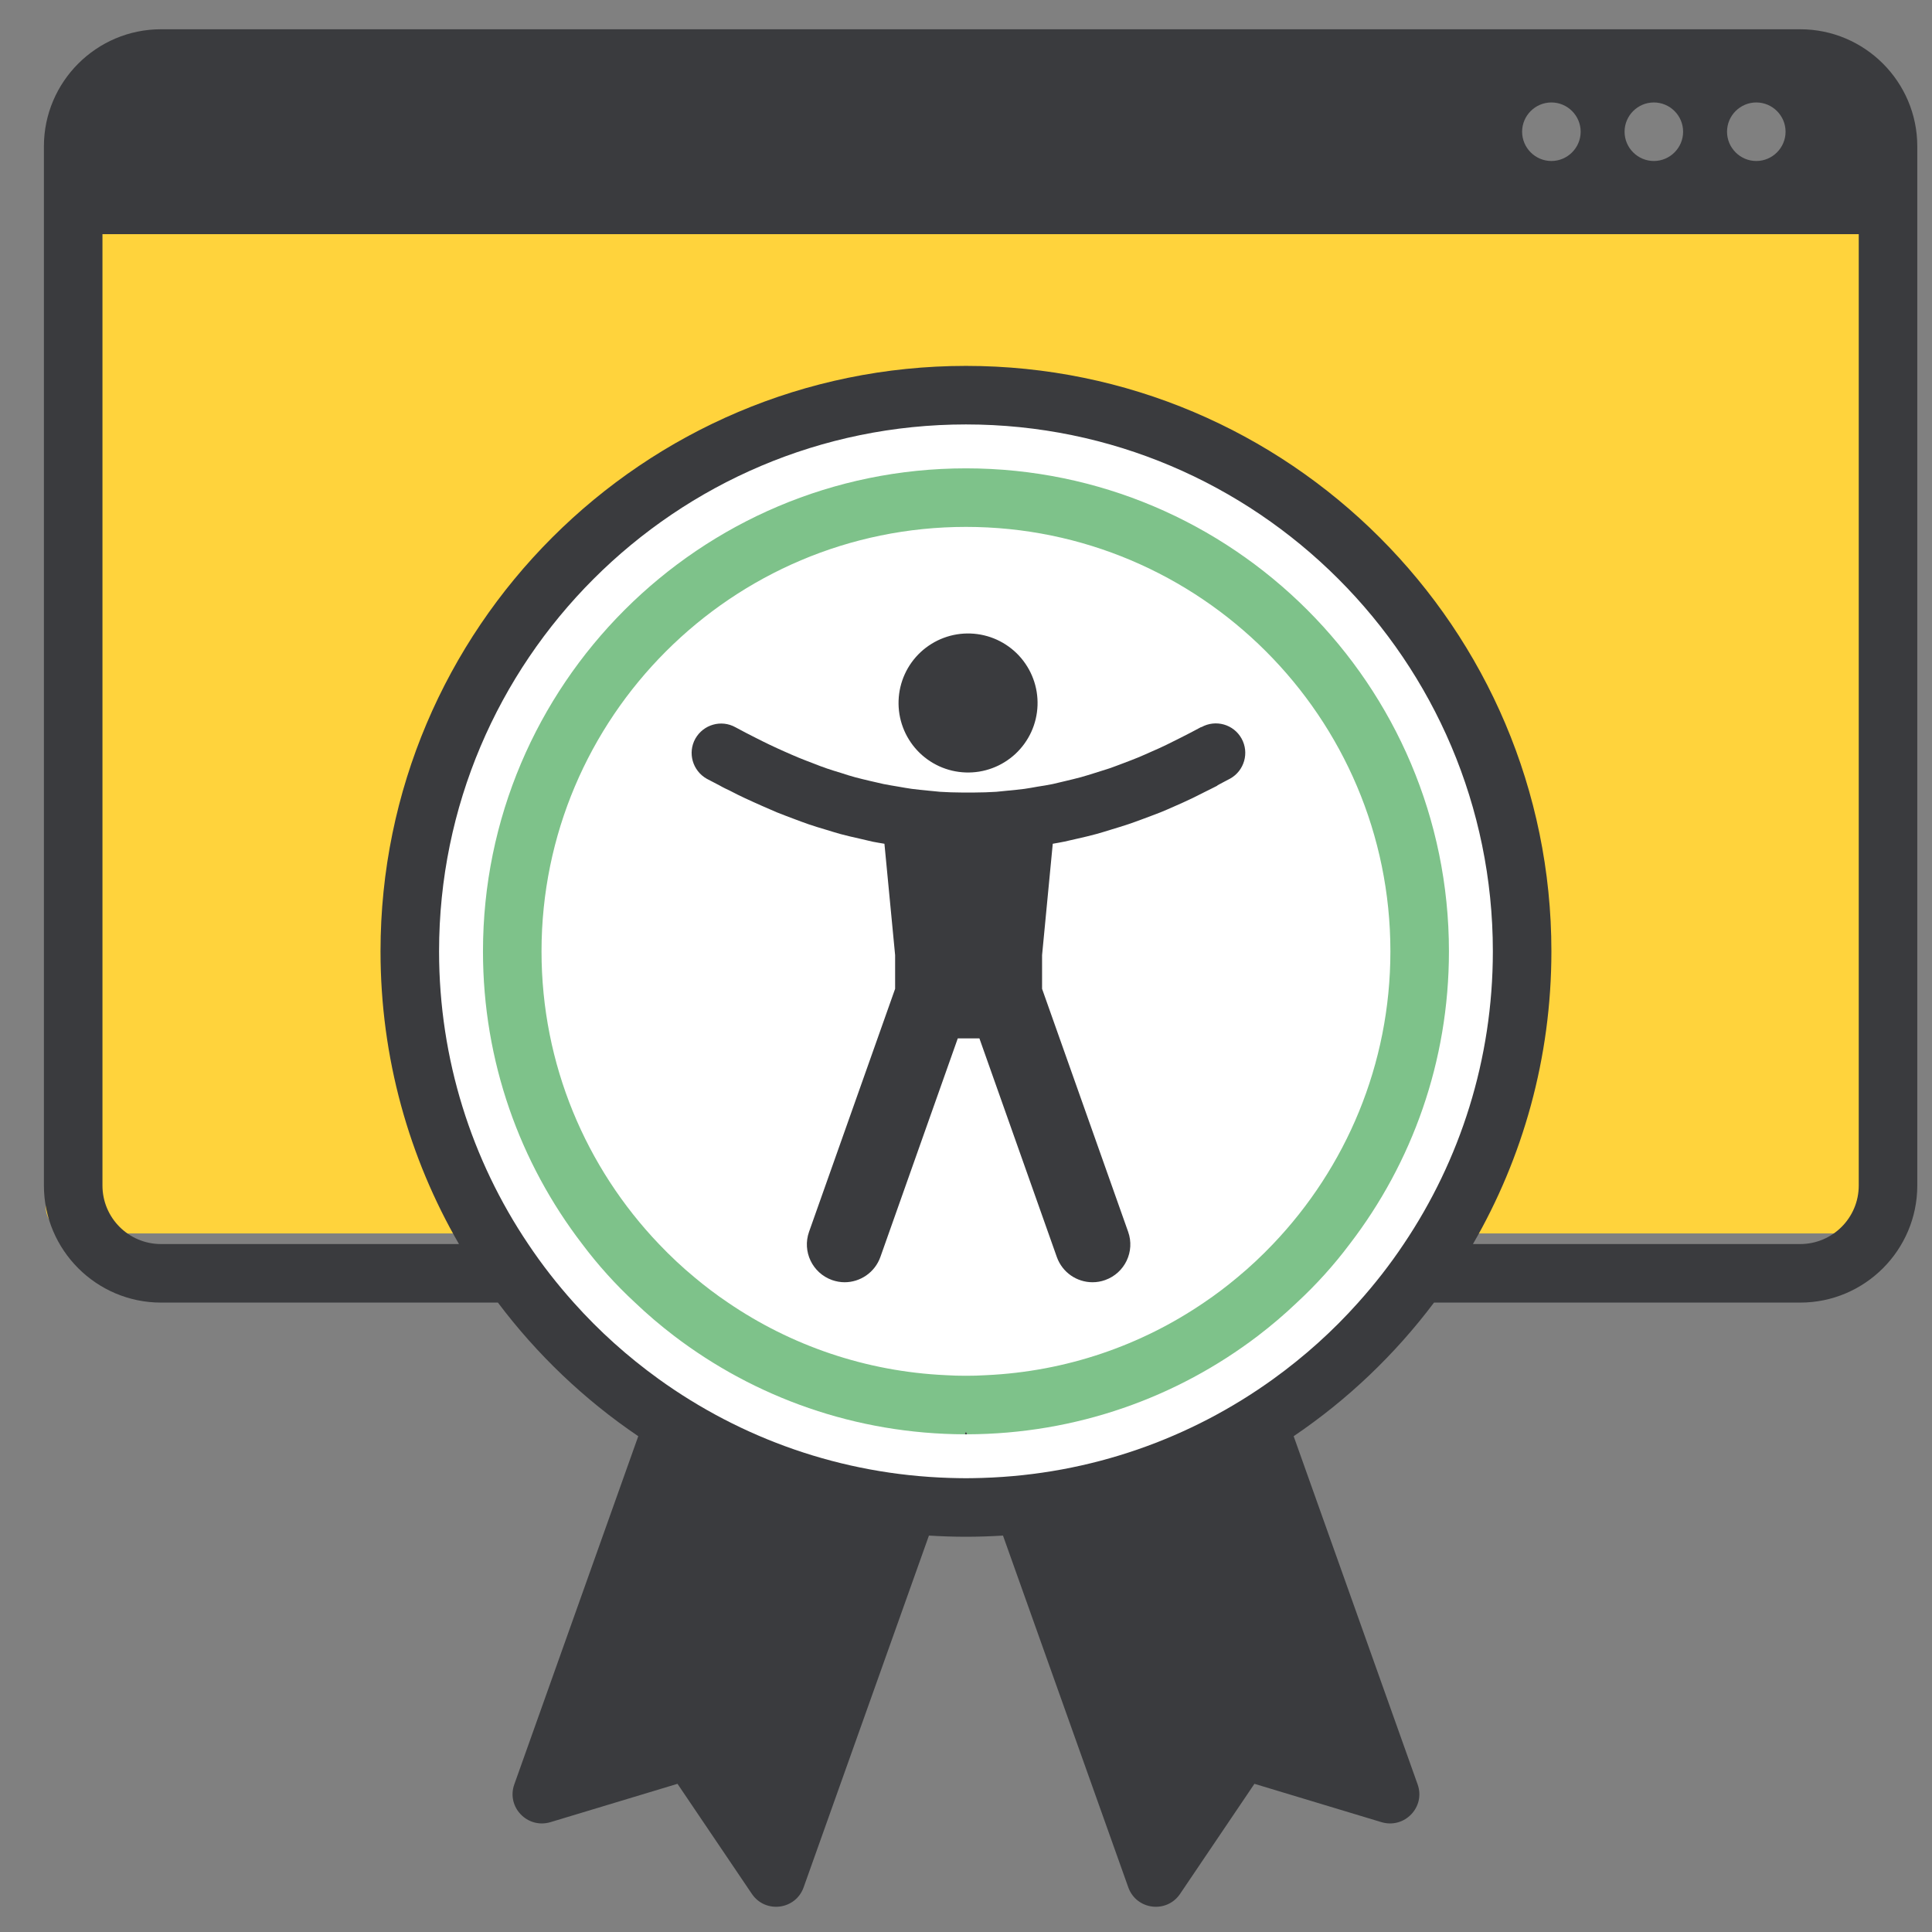 <svg xmlns="http://www.w3.org/2000/svg" xmlns:xlink="http://www.w3.org/1999/xlink" width="500" zoomAndPan="magnify" viewBox="0 0 375 375" height="500" preserveAspectRatio="xMidYMid meet" version="1.0"><rect x="0" y="0" width="375" height="375" fill="#808080" stroke="none"/><defs><clipPath id="34269311ae"><path d="M 8.867 43.754 L 370 43.754 L 370 239.406 L 8.867 239.406 Z M 8.867 43.754 " clip-rule="nonzero"/></clipPath><clipPath id="e467fae9f3"><path d="M 14.117 43.754 L 364.562 43.754 C 367.461 43.754 369.812 46.105 369.812 49.004 L 369.812 234.156 C 369.812 237.055 367.461 239.406 364.562 239.406 L 14.117 239.406 C 11.215 239.406 8.867 237.055 8.867 234.156 L 8.867 49.004 C 8.867 46.105 11.215 43.754 14.117 43.754 Z M 14.117 43.754 " clip-rule="nonzero"/></clipPath><clipPath id="97effd5d6b"><path d="M 80.242 77.949 L 292.898 77.949 L 292.898 290.605 L 80.242 290.605 Z M 80.242 77.949 " clip-rule="nonzero"/></clipPath><clipPath id="39906666ac"><path d="M 186.57 77.949 C 127.848 77.949 80.242 125.555 80.242 184.277 C 80.242 243 127.848 290.605 186.57 290.605 C 245.293 290.605 292.898 243 292.898 184.277 C 292.898 125.555 245.293 77.949 186.57 77.949 Z M 186.57 77.949 " clip-rule="nonzero"/></clipPath></defs><g clip-path="url(#34269311ae)"><g clip-path="url(#e467fae9f3)"><path fill="#ffd33c" d="M 8.867 43.754 L 369.602 43.754 L 369.602 239.406 L 8.867 239.406 Z M 8.867 43.754 " fill-opacity="1" fill-rule="nonzero"/></g></g><g clip-path="url(#97effd5d6b)"><g clip-path="url(#39906666ac)"><path fill="#ffffff" d="M 80.242 77.949 L 292.898 77.949 L 292.898 290.605 L 80.242 290.605 Z M 80.242 77.949 " fill-opacity="1" fill-rule="nonzero"/></g></g><path fill="#7ec28a" d="M 187.492 277.859 L 187.293 278.398 L 187.691 278.398 Z M 187.492 277.859 " fill-opacity="1" fill-rule="nonzero"/><path fill="#7ec28a" d="M 187.492 90.906 C 135.789 90.906 93.746 132.949 93.746 184.652 C 93.746 206.016 100.906 225.703 113.008 241.469 C 116.074 245.559 119.512 249.367 123.262 252.832 C 125.676 255.133 128.176 257.262 130.82 259.281 C 146.5 271.238 166.074 278.34 187.293 278.398 L 187.492 277.859 L 187.691 278.398 C 208.914 278.34 228.484 271.238 244.168 259.281 C 246.809 257.262 249.309 255.133 251.723 252.832 C 255.473 249.367 258.91 245.559 261.977 241.469 C 274.082 225.703 281.238 206.016 281.238 184.652 C 281.238 132.949 239.195 90.906 187.492 90.906 Z M 247.094 241.469 C 244.906 243.77 242.574 245.957 240.133 247.973 C 238.059 249.707 235.93 251.324 233.684 252.832 C 221.527 261.125 207.008 266.211 191.383 266.922 C 190.105 267.008 188.801 267.035 187.492 267.035 C 186.188 267.035 184.879 267.008 183.602 266.922 C 167.977 266.211 153.461 261.125 141.301 252.832 C 139.059 251.324 136.926 249.707 134.852 247.973 C 132.41 245.957 130.082 243.77 127.895 241.469 C 113.773 226.668 105.109 206.668 105.109 184.652 C 105.109 139.227 142.066 102.27 187.492 102.27 C 232.918 102.27 269.875 139.227 269.875 184.652 C 269.875 206.668 261.211 226.668 247.094 241.469 Z M 247.094 241.469 " fill-opacity="1" fill-rule="nonzero"/><path fill="#3a3b3e" d="M 187.293 278.398 L 187.691 278.398 L 187.492 277.859 Z M 187.293 278.398 " fill-opacity="1" fill-rule="nonzero"/><path fill="#3a3b3e" d="M 349.418 5.68 L 31.25 5.68 C 18.723 5.68 8.523 15.879 8.523 28.406 L 8.523 230.105 C 8.523 242.633 18.723 252.832 31.25 252.832 L 96.645 252.832 C 104.23 262.914 113.434 271.695 123.887 278.766 L 99.824 346.352 C 98.262 350.727 102.355 355.016 106.844 353.68 L 131.5 346.238 L 145.934 367.598 C 148.547 371.461 154.426 370.723 155.988 366.32 L 180.305 298.055 C 182.691 298.199 185.078 298.285 187.492 298.285 C 189.906 298.285 192.293 298.199 194.68 298.055 L 218.996 366.32 C 220.559 370.723 226.441 371.461 229.055 367.598 L 243.484 346.238 L 268.145 353.68 C 272.633 355.016 276.723 350.727 275.16 346.352 L 251.098 278.766 C 261.551 271.695 270.758 262.914 278.34 252.832 L 349.418 252.832 C 361.945 252.832 372.145 242.633 372.145 230.105 L 372.145 28.406 C 372.145 15.879 361.945 5.68 349.418 5.68 Z M 340.895 19.887 C 344.02 19.887 346.578 22.441 346.578 25.566 C 346.578 28.691 344.02 31.25 340.895 31.25 C 337.77 31.25 335.215 28.691 335.215 25.566 C 335.215 22.441 337.77 19.887 340.895 19.887 Z M 321.012 19.887 C 324.137 19.887 326.691 22.441 326.691 25.566 C 326.691 28.691 324.137 31.25 321.012 31.25 C 317.887 31.25 315.328 28.691 315.328 25.566 C 315.328 22.441 317.887 19.887 321.012 19.887 Z M 301.125 19.887 C 304.25 19.887 306.805 22.441 306.805 25.566 C 306.805 28.691 304.25 31.25 301.125 31.25 C 298 31.25 295.441 28.691 295.441 25.566 C 295.441 22.441 298 19.887 301.125 19.887 Z M 272.461 241.469 C 269.789 245.473 266.836 249.25 263.625 252.832 C 258.711 258.344 253.172 263.312 247.148 267.66 C 231.156 279.195 211.727 286.211 190.703 286.863 C 189.625 286.891 188.57 286.922 187.492 286.922 C 186.414 286.922 185.363 286.891 184.281 286.863 C 163.262 286.211 143.828 279.195 127.836 267.66 C 121.812 263.312 116.273 258.344 111.359 252.832 C 108.148 249.25 105.195 245.473 102.523 241.469 C 91.586 225.219 85.223 205.645 85.223 184.652 C 85.223 128.262 131.102 82.383 187.492 82.383 C 243.883 82.383 289.762 128.262 289.762 184.652 C 289.762 205.645 283.398 225.219 272.461 241.469 Z M 360.781 230.105 C 360.781 236.383 355.695 241.469 349.418 241.469 L 285.898 241.469 C 295.586 224.734 301.125 205.332 301.125 184.652 C 301.125 121.984 250.16 71.02 187.492 71.02 C 124.824 71.02 73.859 121.984 73.859 184.652 C 73.859 205.332 79.398 224.734 89.086 241.469 L 31.25 241.469 C 24.969 241.469 19.887 236.383 19.887 230.105 L 19.887 45.453 L 360.781 45.453 Z M 360.781 230.105 " fill-opacity="1" fill-rule="nonzero"/><path fill="#3a3b3e" d="M 201.219 134.289 C 201.359 135.16 201.414 136.043 201.383 136.926 C 201.352 137.812 201.234 138.688 201.031 139.551 C 200.828 140.41 200.543 141.246 200.176 142.051 C 199.805 142.859 199.363 143.621 198.844 144.34 C 198.328 145.059 197.742 145.719 197.098 146.324 C 196.449 146.926 195.746 147.461 194.992 147.926 C 194.238 148.395 193.449 148.781 192.617 149.09 C 191.789 149.402 190.934 149.625 190.059 149.77 C 189.188 149.91 188.305 149.965 187.422 149.934 C 186.535 149.902 185.66 149.785 184.797 149.582 C 183.938 149.379 183.102 149.094 182.297 148.727 C 181.488 148.355 180.727 147.914 180.008 147.395 C 179.289 146.879 178.629 146.297 178.023 145.648 C 177.422 145 176.887 144.297 176.422 143.543 C 175.953 142.789 175.566 142 175.258 141.168 C 174.945 140.34 174.723 139.484 174.578 138.613 C 174.438 137.738 174.383 136.855 174.414 135.973 C 174.445 135.086 174.562 134.211 174.766 133.348 C 174.969 132.488 175.254 131.652 175.621 130.848 C 175.988 130.039 176.434 129.277 176.949 128.559 C 177.469 127.84 178.051 127.18 178.699 126.574 C 179.348 125.973 180.051 125.438 180.805 124.973 C 181.559 124.504 182.348 124.117 183.18 123.809 C 184.008 123.496 184.863 123.273 185.734 123.129 C 186.609 122.988 187.492 122.934 188.375 122.965 C 189.262 122.996 190.137 123.113 190.996 123.316 C 191.859 123.52 192.695 123.805 193.5 124.172 C 194.305 124.543 195.07 124.984 195.789 125.504 C 196.508 126.02 197.168 126.602 197.773 127.25 C 198.375 127.898 198.91 128.602 199.375 129.355 C 199.844 130.109 200.23 130.898 200.539 131.73 C 200.852 132.559 201.074 133.414 201.219 134.289 Z M 201.219 134.289 " fill-opacity="1" fill-rule="nonzero"/><path fill="#3a3b3e" d="M 233.117 141.133 C 231.781 141.871 230.418 142.551 229.082 143.234 C 228.203 143.688 227.293 144.141 226.41 144.566 C 225.473 145.023 224.535 145.449 223.598 145.848 C 222.691 146.246 221.781 146.672 220.871 147.039 C 219.934 147.41 219.027 147.777 218.09 148.121 C 217.18 148.461 216.242 148.828 215.332 149.141 C 214.395 149.453 213.484 149.738 212.547 150.023 C 211.641 150.309 210.73 150.59 209.82 150.848 C 208.883 151.102 207.918 151.328 206.98 151.555 C 206.102 151.754 205.219 151.984 204.34 152.18 C 203.344 152.379 202.352 152.551 201.383 152.691 C 200.531 152.836 199.707 153.004 198.855 153.117 C 197.777 153.262 196.727 153.348 195.645 153.461 C 194.879 153.547 194.113 153.629 193.375 153.688 C 191.953 153.773 190.504 153.828 189.082 153.828 C 188.289 153.828 187.492 153.828 186.699 153.828 C 185.277 153.828 183.887 153.773 182.465 153.688 C 181.699 153.629 180.902 153.516 180.137 153.461 C 179.082 153.348 178.031 153.262 176.98 153.117 C 176.129 153.004 175.25 152.836 174.398 152.691 C 173.43 152.523 172.465 152.379 171.5 152.18 C 170.59 151.984 169.68 151.754 168.773 151.555 C 167.863 151.328 166.926 151.129 166.016 150.875 C 165.078 150.621 164.168 150.336 163.23 150.023 C 162.324 149.738 161.414 149.484 160.535 149.172 C 159.598 148.859 158.66 148.488 157.723 148.121 C 156.812 147.777 155.93 147.438 155.023 147.066 C 154.086 146.672 153.148 146.273 152.211 145.848 C 151.301 145.449 150.391 145.023 149.484 144.598 C 148.574 144.172 147.637 143.688 146.727 143.234 C 145.391 142.551 144.086 141.898 142.75 141.16 C 139.996 139.625 136.527 140.621 134.965 143.375 C 133.434 146.129 134.426 149.598 137.184 151.16 C 138.008 151.613 138.859 152.012 139.684 152.465 C 140.363 152.863 141.047 153.176 141.754 153.516 C 142.691 154 143.629 154.484 144.566 154.91 C 145.703 155.449 146.812 155.93 147.949 156.441 C 148.887 156.84 149.824 157.266 150.762 157.664 C 151.898 158.117 153.035 158.547 154.172 158.973 C 155.109 159.312 156.016 159.68 156.953 159.992 C 158.117 160.391 159.254 160.73 160.418 161.074 C 161.328 161.355 162.238 161.641 163.176 161.898 C 164.367 162.211 165.535 162.492 166.727 162.75 C 167.605 162.949 168.488 163.176 169.398 163.375 C 170.164 163.516 170.93 163.66 171.668 163.773 L 173.742 185.391 L 173.742 191.926 L 157.039 239.082 C 155.676 242.918 157.691 247.094 161.5 248.457 C 162.324 248.742 163.148 248.883 163.941 248.883 C 166.953 248.883 169.793 247.008 170.875 243.996 L 185.902 201.555 L 190.105 201.555 L 205.133 243.996 C 206.215 247.008 209.027 248.883 212.066 248.883 C 212.891 248.883 213.715 248.742 214.508 248.457 C 218.344 247.094 220.332 242.887 218.969 239.082 L 202.266 191.926 L 202.266 185.391 L 204.34 163.773 C 205.105 163.629 205.871 163.516 206.641 163.348 C 207.465 163.176 208.316 162.949 209.141 162.777 C 210.391 162.492 211.609 162.211 212.859 161.867 C 213.715 161.641 214.566 161.355 215.418 161.102 C 216.641 160.73 217.859 160.363 219.055 159.965 C 219.934 159.68 220.785 159.34 221.668 159.027 C 222.859 158.574 224.055 158.148 225.273 157.664 C 226.156 157.297 227.035 156.926 227.918 156.527 C 229.109 156.016 230.273 155.477 231.469 154.91 C 232.348 154.484 233.258 154.027 234.137 153.574 C 234.848 153.203 235.559 152.891 236.297 152.492 L 236.297 152.438 C 237.094 151.984 237.945 151.586 238.77 151.129 C 241.523 149.598 242.52 146.102 240.984 143.348 C 239.449 140.59 235.984 139.598 233.199 141.133 Z M 233.117 141.133 " fill-opacity="1" fill-rule="nonzero"/></svg>
